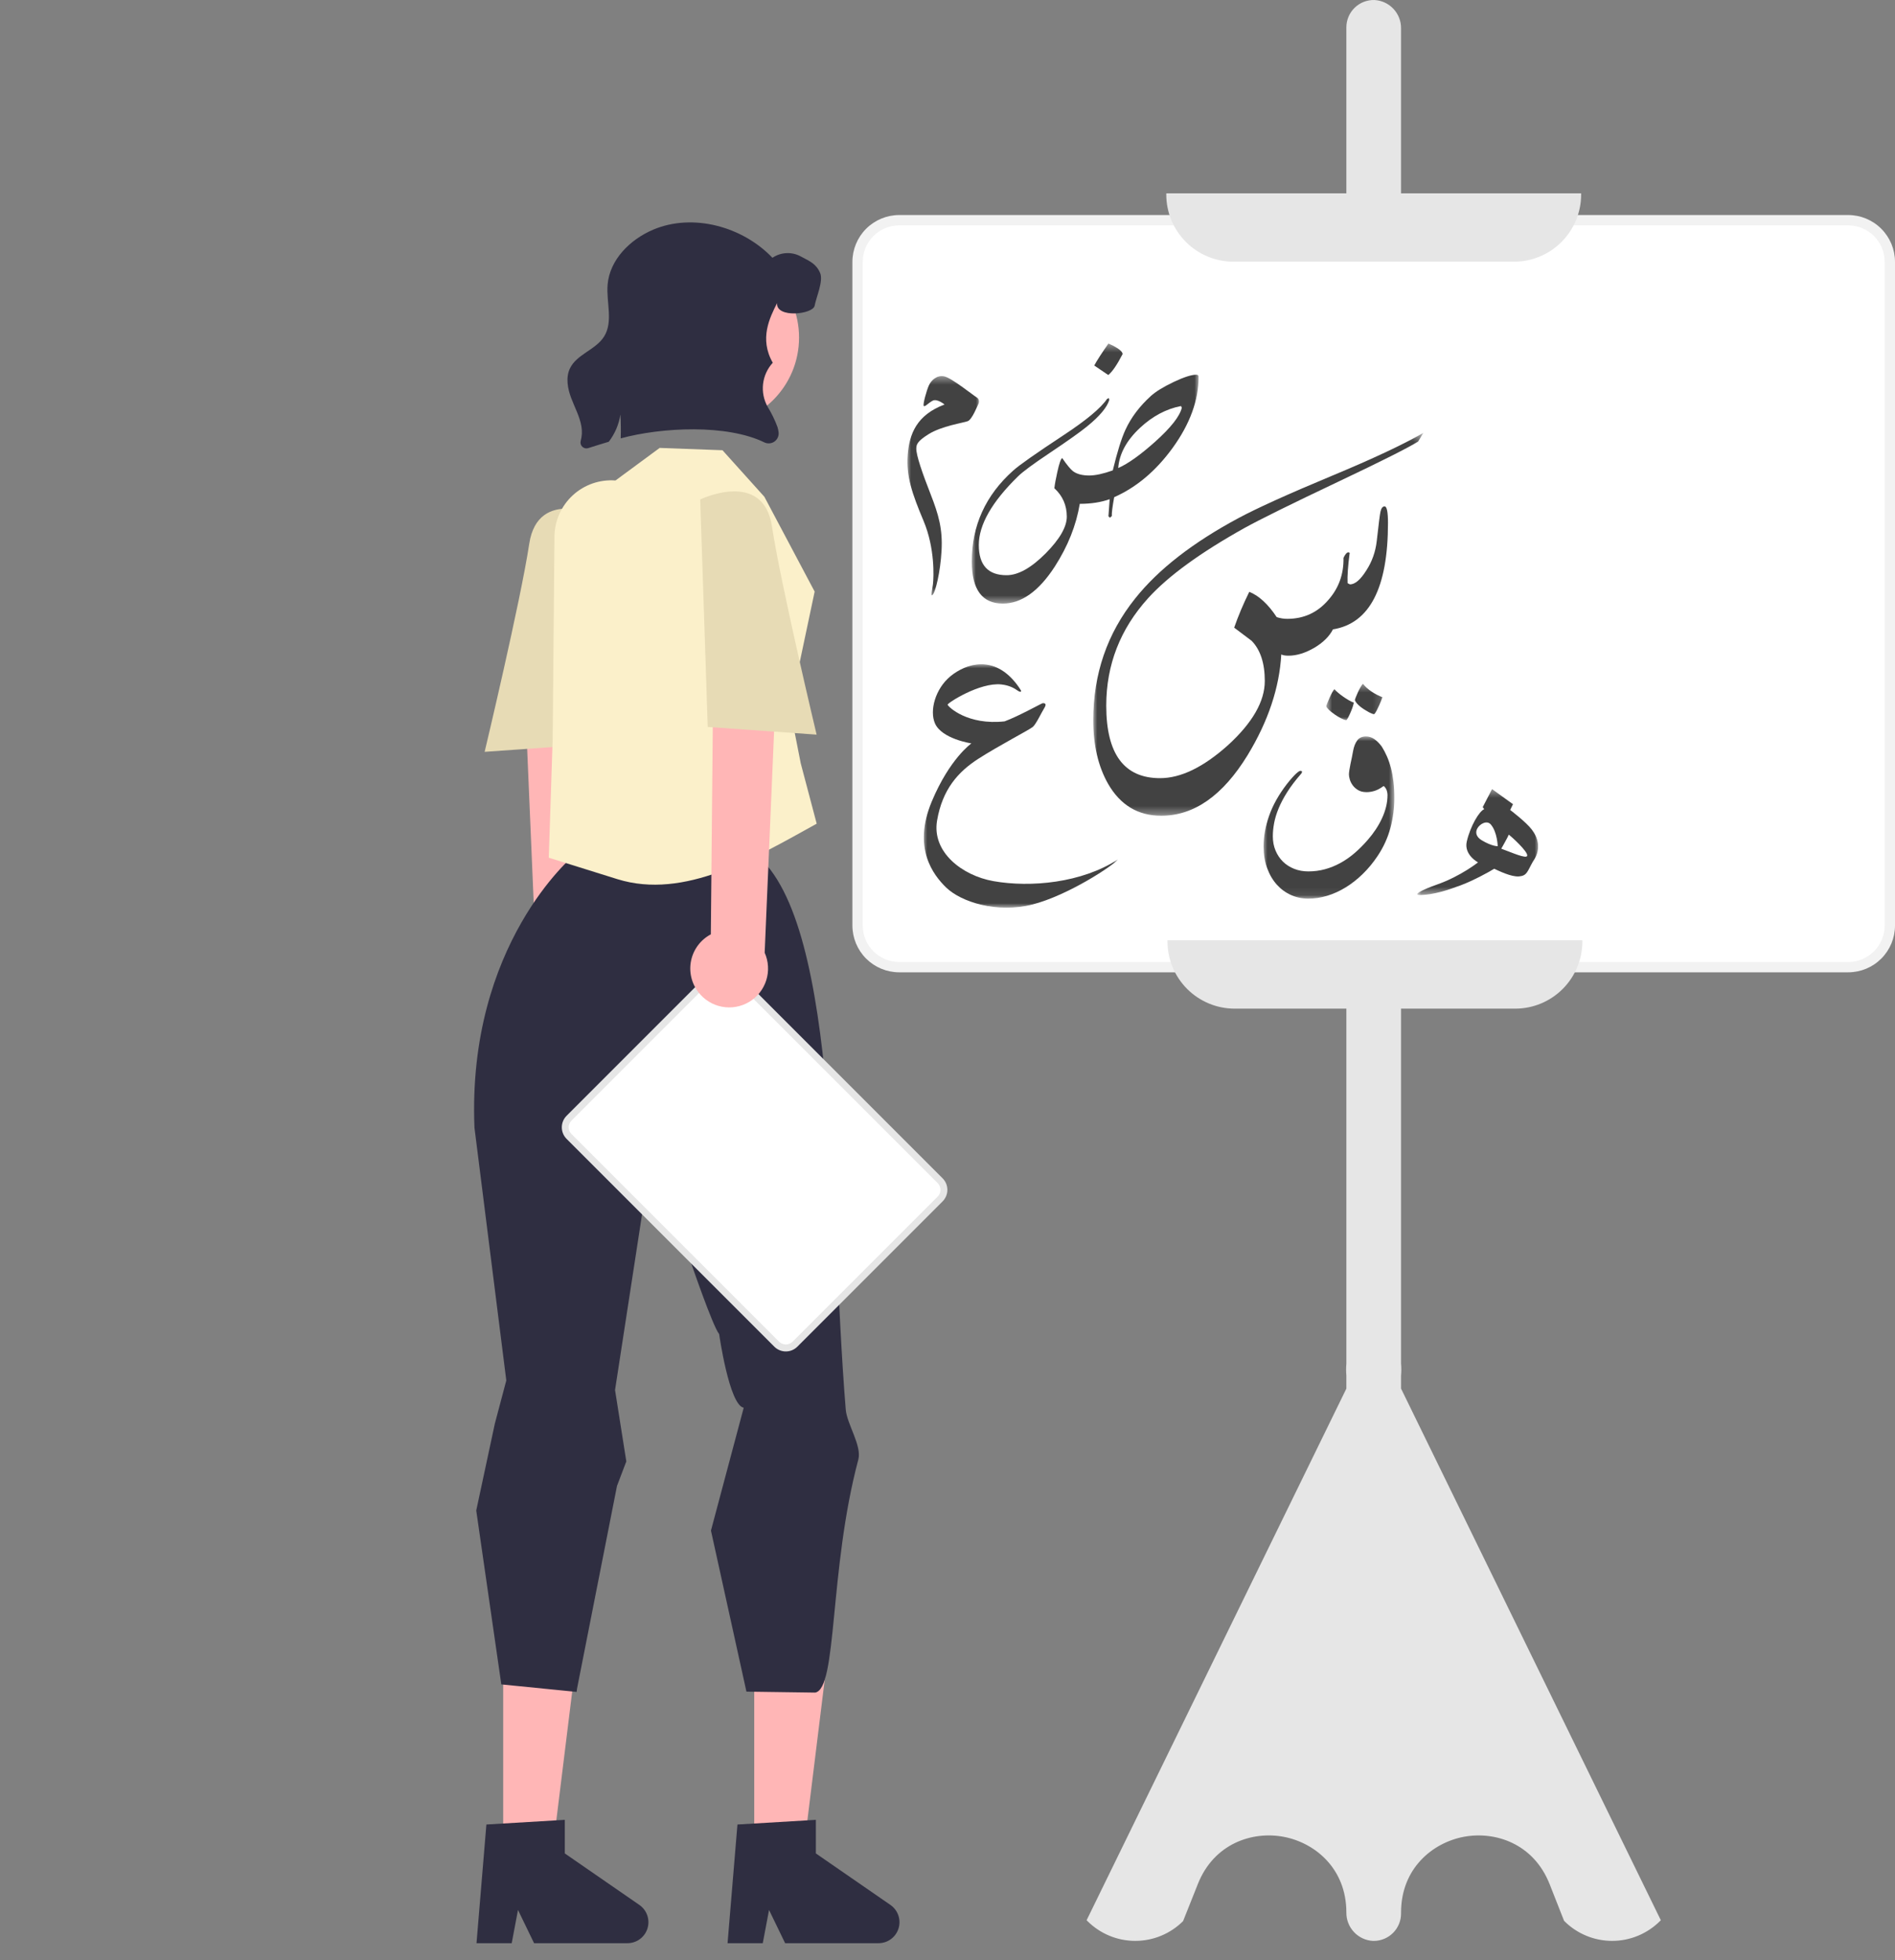 <svg width="234" height="242" viewBox="0 0 234 242" fill="none" xmlns="http://www.w3.org/2000/svg">
<rect x="0" y="0" width="234" height="242" fill="#808080" stroke="none"/>
<path d="M74.433 124.619C74.862 124.069 75.165 123.432 75.322 122.753C75.479 122.073 75.484 121.368 75.339 120.686C75.193 120.004 74.9 119.362 74.479 118.806C74.059 118.249 73.521 117.792 72.905 117.466L72.501 74.63L64.495 78.304L66.256 119.732C65.777 120.804 65.707 122.015 66.061 123.134C66.414 124.254 67.166 125.205 68.174 125.807C69.182 126.41 70.376 126.621 71.529 126.402C72.683 126.183 73.716 125.549 74.433 124.619Z" fill="#FFB6B6"/>
<path d="M74.216 63.784C74.216 63.784 66.428 60.007 65.351 67.134C64.274 74.262 59.844 92.813 59.844 92.813L73.287 91.862L74.216 63.784Z" fill="#E7DBB5"/>
<path d="M169.631 239.6C169.596 239.6 169.561 239.599 169.526 239.598C168.634 239.547 167.796 239.154 167.186 238.501C166.577 237.847 166.243 236.984 166.253 236.091C166.253 230.654 162.37 227.482 158.521 226.751C154.673 226.021 149.897 227.546 147.903 232.605L146.091 237.154C144.524 238.718 142.401 239.596 140.188 239.596C137.974 239.596 135.851 238.718 134.284 237.154L134.177 237.047L134.244 236.911L166.253 171.419V169.814C166.209 169.319 166.209 168.821 166.254 168.326L166.253 3.377C166.253 2.924 166.344 2.477 166.52 2.061C166.697 1.644 166.955 1.267 167.279 0.953C167.604 0.638 167.988 0.391 168.41 0.228C168.832 0.065 169.282 -0.012 169.734 0.002C170.626 0.053 171.464 0.446 172.073 1.099C172.683 1.752 173.017 2.616 173.006 3.509V168.345C173.051 168.84 173.051 169.338 173.006 169.833L173.006 171.418L205.083 237.047L204.976 237.154C203.409 238.718 201.286 239.596 199.072 239.596C196.859 239.596 194.736 238.718 193.169 237.154L193.121 237.082L191.357 232.605C189.363 227.547 184.588 226.022 180.739 226.751C176.89 227.482 173.006 230.654 173.006 236.091V236.223C173.006 237.119 172.651 237.977 172.018 238.61C171.385 239.243 170.527 239.599 169.631 239.6Z" fill="#E6E6E6"/>
<path d="M228.225 119.393H111.035C109.672 119.391 108.366 118.849 107.403 117.886C106.44 116.923 105.898 115.617 105.896 114.255V32.321C105.898 30.959 106.44 29.653 107.403 28.689C108.366 27.726 109.672 27.184 111.035 27.183H228.225C229.587 27.184 230.893 27.726 231.856 28.689C232.82 29.653 233.361 30.959 233.363 32.321V114.255C233.361 115.617 232.82 116.923 231.856 117.886C230.893 118.849 229.587 119.391 228.225 119.393Z" fill="white"/>
<path d="M228.224 120.03H111.034C109.503 120.028 108.035 119.419 106.952 118.337C105.869 117.254 105.26 115.786 105.258 114.255V32.321C105.26 30.79 105.869 29.322 106.952 28.239C108.035 27.156 109.503 26.547 111.034 26.545H228.224C229.756 26.547 231.224 27.156 232.306 28.239C233.389 29.322 233.998 30.79 234 32.321V114.255C233.998 115.786 233.389 117.254 232.306 118.337C231.223 119.419 229.756 120.028 228.224 120.03ZM111.034 27.82C109.841 27.821 108.697 28.296 107.853 29.14C107.009 29.983 106.534 31.128 106.533 32.321V114.255C106.534 115.448 107.009 116.592 107.853 117.436C108.697 118.279 109.841 118.754 111.034 118.755H228.224C229.418 118.754 230.562 118.279 231.405 117.436C232.249 116.592 232.724 115.448 232.725 114.255V32.321C232.724 31.128 232.249 29.983 231.405 29.14C230.562 28.296 229.418 27.821 228.224 27.82H111.034Z" fill="#F2F2F2"/>
<path d="M186.956 32.305H152.302C150.105 32.303 147.998 31.429 146.445 29.875C144.891 28.322 144.017 26.215 144.015 24.018V23.868H195.243V24.018C195.24 26.215 194.366 28.322 192.813 29.875C191.259 31.429 189.153 32.303 186.956 32.305Z" fill="#E6E6E6"/>
<path d="M187.107 124.515H152.453C150.256 124.513 148.15 123.639 146.596 122.086C145.043 120.532 144.169 118.426 144.166 116.229V116.078H195.394V116.229C195.392 118.426 194.518 120.532 192.964 122.086C191.411 123.639 189.304 124.513 187.107 124.515Z" fill="#E6E6E6"/>
<path d="M93.136 228.251H99.262L102.176 204.624L93.135 204.625L93.136 228.251Z" fill="#FFB6B6"/>
<path d="M91.062 225.23L100.745 224.652V228.8L109.952 235.158C110.406 235.472 110.749 235.924 110.929 236.446C111.109 236.968 111.118 237.535 110.953 238.062C110.789 238.59 110.46 239.051 110.015 239.378C109.57 239.706 109.032 239.882 108.479 239.882H96.951L94.964 235.779L94.188 239.882H89.841L91.062 225.23Z" fill="#2F2E41"/>
<path d="M62.135 228.251H68.261L71.175 204.624L62.134 204.625L62.135 228.251Z" fill="#FFB6B6"/>
<path d="M58.813 186.509L58.812 186.445L61.105 175.741L62.519 170.412L58.589 139.212C57.664 116.544 70.815 105.647 70.918 105.54L71.203 105.244L92.294 104.727C103.641 111.526 102.357 148.713 104.435 174.004C104.583 175.807 106.445 178.469 105.987 180.184C102.356 193.793 103.42 208.509 100.654 208.944L92.172 208.826L87.791 188.945L91.835 173.782C90.042 173.452 88.802 164.684 88.802 164.684C88.021 163.756 85.323 155.865 85.323 155.865L81.726 134.02L75.947 171.592L77.339 180.407L76.187 183.437L71.254 208.458L71.202 208.861L61.903 207.933L58.813 186.509Z" fill="#2F2E41"/>
<path d="M60.061 225.23L69.744 224.652V228.8L78.951 235.158C79.405 235.472 79.748 235.924 79.928 236.446C80.108 236.968 80.117 237.535 79.952 238.062C79.788 238.59 79.459 239.051 79.014 239.378C78.569 239.706 78.031 239.882 77.478 239.882H65.95L63.963 235.779L63.187 239.882H58.84L60.061 225.23Z" fill="#2F2E41"/>
<path d="M89.215 55.58L94.386 61.325L100.596 73.03L97.545 87.463L98.879 94.236L100.848 101.681C93.26 105.879 84.516 111.104 76.235 108.529L67.765 105.882L68.247 91.197L68.468 66.23C68.477 65.271 68.682 64.324 69.072 63.448C69.462 62.571 70.027 61.785 70.734 61.136C71.44 60.488 72.273 59.991 73.179 59.678C74.085 59.365 75.046 59.241 76.003 59.314L81.46 55.293L89.215 55.58Z" fill="#FBF0CA"/>
<path d="M87.767 52.573C93.788 52.573 98.669 47.692 98.669 41.671C98.669 35.651 93.788 30.77 87.767 30.77C81.746 30.77 76.865 35.651 76.865 41.671C76.865 47.692 81.746 52.573 87.767 52.573Z" fill="#FFB6B6"/>
<path d="M100.595 37.737C100.403 38.805 95.814 39.321 95.952 37.42C95.059 39.209 93.725 41.806 95.424 44.78C94.758 45.505 94.339 46.422 94.226 47.4C94.113 48.378 94.312 49.367 94.795 50.225C95.278 51.011 95.683 51.843 96.004 52.708C96.069 52.918 96.115 53.133 96.142 53.352C96.17 53.571 96.138 53.793 96.049 53.996C95.961 54.199 95.82 54.373 95.641 54.503C95.462 54.632 95.251 54.711 95.031 54.73C94.811 54.75 94.59 54.71 94.39 54.615C89.767 52.351 81.705 52.735 76.647 54.116C76.681 53.132 76.667 52.151 76.607 51.171C76.422 52.396 75.928 53.553 75.171 54.534C74.305 54.79 73.456 55.056 72.634 55.319C72.509 55.36 72.375 55.366 72.246 55.336C72.118 55.307 72 55.243 71.904 55.152C71.809 55.06 71.741 54.945 71.706 54.818C71.671 54.691 71.672 54.556 71.707 54.43C71.868 53.848 71.897 53.238 71.795 52.644C71.586 51.41 70.966 50.295 70.528 49.126C70.09 47.957 69.841 46.612 70.376 45.483C71.209 43.731 73.554 43.195 74.588 41.554C75.751 39.711 74.848 37.309 75.03 35.135C75.286 32.062 77.803 29.565 80.64 28.359C85.553 26.27 91.699 27.962 95.382 31.823C95.899 31.474 96.502 31.275 97.125 31.249C97.748 31.222 98.366 31.368 98.91 31.672C99.999 32.254 100.78 32.558 101.269 33.693C101.697 34.691 100.791 36.665 100.595 37.737Z" fill="#2F2E41"/>
<path d="M95.913 165.94L70.264 140.291C69.966 139.992 69.799 139.588 69.799 139.166C69.799 138.744 69.966 138.34 70.264 138.041L88.196 120.109C88.495 119.811 88.899 119.644 89.321 119.644C89.743 119.644 90.147 119.811 90.445 120.109L116.095 145.758C116.393 146.056 116.56 146.461 116.56 146.883C116.56 147.304 116.393 147.709 116.095 148.007L98.162 165.94C97.864 166.238 97.459 166.405 97.037 166.405C96.616 166.405 96.211 166.238 95.913 165.94Z" fill="white"/>
<path d="M97.037 166.829C96.773 166.83 96.511 166.779 96.266 166.677C96.021 166.576 95.799 166.428 95.612 166.24L69.963 140.591C69.586 140.213 69.374 139.7 69.374 139.166C69.374 138.632 69.586 138.119 69.963 137.741L87.896 119.808C88.274 119.431 88.787 119.219 89.321 119.219C89.855 119.219 90.368 119.431 90.746 119.808L116.395 145.458C116.773 145.836 116.985 146.348 116.985 146.882C116.985 147.417 116.773 147.929 116.395 148.307L98.462 166.24C98.276 166.428 98.053 166.576 97.809 166.677C97.564 166.779 97.302 166.83 97.037 166.829ZM89.321 120.069C89.168 120.068 89.016 120.098 88.875 120.156C88.733 120.215 88.605 120.301 88.497 120.409L70.564 138.342C70.346 138.561 70.223 138.857 70.223 139.166C70.223 139.475 70.346 139.771 70.564 139.99L96.213 165.639C96.436 165.851 96.731 165.969 97.037 165.969C97.344 165.969 97.639 165.851 97.862 165.639L115.794 147.707C116.012 147.488 116.135 147.191 116.135 146.882C116.135 146.573 116.012 146.277 115.794 146.058L90.145 120.409C90.037 120.301 89.909 120.215 89.767 120.156C89.626 120.098 89.474 120.068 89.321 120.069Z" fill="#E6E6E6"/>
<path d="M86.248 122.494C85.819 121.945 85.515 121.308 85.359 120.628C85.202 119.949 85.196 119.243 85.342 118.561C85.488 117.879 85.781 117.237 86.201 116.681C86.622 116.125 87.159 115.667 87.776 115.341L88.179 72.505L96.186 76.179L94.424 117.608C94.904 118.68 94.973 119.89 94.62 121.01C94.267 122.129 93.515 123.081 92.507 123.683C91.499 124.285 90.305 124.497 89.152 124.278C87.998 124.059 86.965 123.424 86.248 122.494Z" fill="#FFB6B6"/>
<path d="M86.464 61.66C86.464 61.66 94.252 57.882 95.329 65.01C96.407 72.137 100.837 90.688 100.837 90.688L87.393 89.737L86.464 61.66Z" fill="#E7DBB5"/>
<mask id="mask0_149_59" style="mask-type:luminance" maskUnits="userSpaceOnUse" x="114" y="81" width="24" height="32">
<path d="M114 81.937H138V112.056H114V81.937Z" fill="white"/>
</mask>
<g mask="url(#mask0_149_59)">
<path fill-rule="evenodd" clip-rule="evenodd" d="M125.576 84.506C125.576 84.506 126.126 85.237 126.094 85.329C126.063 85.42 125.935 85.449 125.624 85.229C125.312 85.008 124.692 84.604 123.644 84.493C120.977 84.207 116.96 86.808 117.015 86.992C117.099 87.272 119.487 89.556 124.05 89.05C125.82 88.398 128.63 86.811 128.76 86.805C128.889 86.799 129.338 86.789 128.967 87.383C128.595 87.975 127.942 89.395 127.528 89.741C127.114 90.088 123.285 92.076 120.808 93.669C118.331 95.263 116.374 97.42 115.712 101.3C115.051 105.181 118.798 108.086 122.672 108.773C127.249 109.585 133.573 109 138.039 106.096C137.478 106.849 131.87 110.538 127.495 111.654C123.12 112.77 118.677 111.355 116.827 109.555C115.225 107.996 112.661 104.671 115.058 98.939C117.276 93.635 119.951 91.77 119.951 91.77C119.951 91.77 116.3 91.231 115.454 89.303C114.765 87.732 115.479 85.034 117.371 83.477C119.262 81.92 122.75 80.763 125.576 84.506Z" fill="#424242"/>
</g>
<mask id="mask1_149_59" style="mask-type:luminance" maskUnits="userSpaceOnUse" x="135" y="53" width="41" height="48">
<path d="M135 53.408H175.748V100.663H135V53.408Z" fill="white"/>
</mask>
<g mask="url(#mask1_149_59)">
<path d="M175.757 53.44L175.113 54.508C173.852 55.294 170.565 56.948 165.243 59.469C159.476 62.2 155.626 64.106 153.7 65.164C148.226 68.219 144.244 71.112 141.764 73.854C138.326 77.655 136.603 82.071 136.603 87.111C136.603 93.079 138.81 96.062 143.246 96.062C145.807 96.062 148.589 94.711 151.603 92.02C154.657 89.238 156.18 86.586 156.18 84.066C156.18 81.869 155.635 80.215 154.556 79.106C153.831 78.552 153.106 78.017 152.399 77.483C152.893 76.061 153.508 74.59 154.264 73.058C155.464 73.541 156.593 74.59 157.652 76.183C158.085 76.323 158.519 76.394 158.952 76.394C161.009 76.394 162.692 75.618 164.033 74.056C165.313 72.604 165.938 70.87 165.898 68.864C166.109 68.411 166.322 68.178 166.513 68.178L166.664 68.239C166.452 69.852 166.361 71.102 166.402 71.989L166.694 72.14C167.33 72.14 168.005 71.555 168.73 70.397C169.426 69.318 169.85 68.118 170.001 66.818C170.243 64.66 170.394 63.43 170.475 63.128C170.575 62.714 170.737 62.513 170.979 62.513C171.251 62.513 171.392 63.189 171.392 64.549C171.392 72.584 169.124 76.959 164.597 77.695C164.144 78.572 163.367 79.338 162.268 79.984C161.16 80.619 160.111 80.942 159.104 80.942C158.71 80.942 158.418 80.891 158.216 80.79C157.984 84.903 156.593 89.057 154.053 93.23C150.998 98.21 147.45 100.701 143.387 100.701C140.534 100.701 138.346 99.39 136.834 96.768C135.614 94.621 134.999 92.01 134.999 88.915C134.999 83.199 136.723 78.189 140.171 73.884C143.045 70.275 147.319 66.959 152.994 63.924C155.273 62.705 159.104 60.971 164.476 58.732C169.497 56.645 173.257 54.881 175.757 53.439V53.44Z" fill="#424242"/>
</g>
<mask id="mask2_149_59" style="mask-type:luminance" maskUnits="userSpaceOnUse" x="112" y="46" width="9" height="28">
<path d="M112 46.408H121V73.57H112V46.408Z" fill="white"/>
</mask>
<g mask="url(#mask2_149_59)">
<path fill-rule="evenodd" clip-rule="evenodd" d="M116.634 49.936C116.634 49.936 115.725 49.178 115.175 49.462C114.626 49.747 114.229 50.252 114.073 50.116C113.917 49.981 114.423 48.175 114.706 47.563C114.99 46.95 115.697 46.26 116.62 46.468C117.544 46.675 120.238 48.849 120.594 49.05C120.949 49.251 120.918 49.669 120.812 49.871C120.705 50.073 120.039 51.786 119.505 51.991C118.971 52.197 116.279 52.58 114.637 53.613C113.284 54.465 113.169 54.863 113.148 55.325C113.107 56.168 113.93 58.489 114.919 61.018C115.908 63.548 116.415 65.322 116.265 67.996C116.114 70.67 115.52 73.013 115.196 73.395C114.872 73.777 115.104 72.968 115.204 72.116C115.302 71.265 115.466 67.685 114.047 64.311C112.628 60.936 111.882 58.778 112.09 56.135C112.288 53.598 113.169 51.233 116.634 49.936Z" fill="#424242"/>
</g>
<mask id="mask3_149_59" style="mask-type:luminance" maskUnits="userSpaceOnUse" x="120" y="42" width="28" height="33">
<path d="M120 42.408H148V74.528H120V42.408Z" fill="white"/>
</mask>
<g mask="url(#mask3_149_59)">
<path d="M138.619 43.716C137.93 45.049 137.339 45.908 136.853 46.296L135.12 45.121C135.468 44.477 136.052 43.578 136.873 42.409C137.306 42.6 137.647 42.77 137.89 42.928C138.376 43.223 138.619 43.486 138.619 43.716ZM148.008 46.506C148.008 49.414 146.937 52.343 144.797 55.297C142.742 58.127 140.339 60.156 137.582 61.377C137.365 62.578 137.267 63.353 137.293 63.701L137.063 63.911L136.873 63.74L137.024 61.626C135.947 62.007 134.719 62.197 133.334 62.197C132.894 64.843 131.87 67.417 130.255 69.932C128.279 72.984 126.138 74.508 123.827 74.508C121.28 74.508 120 72.781 120 69.314C120 64.883 121.7 61.14 125.101 58.101C125.83 57.437 127.905 55.98 131.312 53.735C134.135 51.877 135.927 50.386 136.695 49.257L136.912 49.139L136.984 49.349C136.715 50.274 135.796 51.378 134.213 52.658C133.36 53.354 131.798 54.457 129.546 55.967C127.57 57.287 126.283 58.239 125.699 58.816C122.475 61.967 120.866 64.791 120.866 67.279C120.866 69.767 122.009 71.008 124.294 71.008C125.718 71.008 127.326 70.115 129.119 68.316C130.865 66.55 131.732 65.034 131.732 63.78C131.732 62.381 131.22 61.212 130.196 60.274C130.248 59.801 130.367 59.131 130.564 58.258C130.793 57.221 130.99 56.65 131.161 56.544C131.745 57.391 132.192 57.93 132.487 58.16C132.96 58.52 133.636 58.698 134.503 58.698C135.265 58.698 136.23 58.488 137.411 58.068C137.962 55.783 138.481 54.115 138.968 53.065C139.67 51.535 140.72 50.15 142.106 48.89C142.716 48.338 143.655 47.76 144.922 47.156C146.183 46.559 147.115 46.257 147.719 46.257C147.909 46.257 148.008 46.336 148.008 46.506ZM145.933 50.334L145.834 50.124C144.003 50.478 142.315 51.378 140.773 52.815C139.111 54.365 138.212 56.02 138.081 57.779C139.302 57.241 140.806 56.163 142.604 54.562C144.58 52.795 145.69 51.385 145.933 50.334Z" fill="#424242"/>
</g>
<mask id="mask4_149_59" style="mask-type:luminance" maskUnits="userSpaceOnUse" x="163" y="84" width="8" height="5">
<path d="M163.719 84.408H170.842V88.982H163.719V84.408Z" fill="white"/>
</mask>
<g mask="url(#mask4_149_59)">
<path d="M167.175 86.74C167.139 86.933 167.077 87.154 166.987 87.402C166.897 87.65 166.802 87.886 166.701 88.108C166.6 88.331 166.507 88.518 166.421 88.669C166.335 88.82 166.277 88.895 166.249 88.895C166.155 88.895 166.035 88.865 165.887 88.803C165.74 88.743 165.579 88.663 165.403 88.566C165.226 88.469 165.049 88.36 164.869 88.238C164.689 88.115 164.522 87.992 164.367 87.866C164.213 87.74 164.082 87.618 163.974 87.499C163.867 87.381 163.799 87.279 163.77 87.192C163.77 87.149 163.811 87.024 163.893 86.815C163.976 86.607 164.071 86.381 164.179 86.136C164.287 85.892 164.398 85.665 164.513 85.457C164.628 85.249 164.718 85.123 164.783 85.08C164.898 85.21 165.049 85.355 165.235 85.517C165.422 85.678 165.627 85.836 165.85 85.991C166.072 86.145 166.299 86.291 166.529 86.427C166.759 86.564 166.975 86.668 167.175 86.74ZM168.296 84.411C168.591 84.778 168.955 85.105 169.39 85.392C169.825 85.68 170.265 85.906 170.711 86.072C170.56 86.467 170.425 86.797 170.306 87.063C170.188 87.329 170.086 87.543 169.999 87.704C169.913 87.866 169.843 87.983 169.789 88.054C169.735 88.126 169.698 88.162 169.676 88.162C169.618 88.162 169.529 88.139 169.406 88.092C169.284 88.045 169.144 87.979 168.986 87.893C168.828 87.806 168.661 87.708 168.485 87.597C168.308 87.485 168.142 87.366 167.983 87.241C167.825 87.115 167.686 86.982 167.563 86.842C167.441 86.702 167.355 86.567 167.304 86.438C167.304 86.387 167.339 86.275 167.407 86.098C167.475 85.922 167.558 85.726 167.655 85.511C167.752 85.295 167.858 85.085 167.973 84.88C168.088 84.676 168.196 84.52 168.296 84.411Z" fill="#424242"/>
</g>
<mask id="mask5_149_59" style="mask-type:luminance" maskUnits="userSpaceOnUse" x="156" y="90" width="17" height="21">
<path d="M156 90.829H172.224V110.92H156V90.829Z" fill="white"/>
</mask>
<g mask="url(#mask5_149_59)">
<path d="M166.571 95.61C166.571 95.474 166.589 95.29 166.626 95.06C166.661 94.83 166.706 94.581 166.76 94.311C166.814 94.042 166.873 93.763 166.938 93.476C166.995 93.196 167.046 92.93 167.089 92.678C167.19 92.14 167.362 91.71 167.606 91.39C167.85 91.071 168.21 90.911 168.684 90.911C169.05 90.911 169.395 91.024 169.719 91.25C170.042 91.477 170.344 91.78 170.624 92.161C170.868 92.549 171.085 92.962 171.276 93.4C171.466 93.839 171.628 94.315 171.761 94.829C171.894 95.342 171.996 95.903 172.068 96.51C172.14 97.117 172.176 97.78 172.176 98.498C172.176 99.77 172.012 101.013 171.686 102.227C171.359 103.442 170.832 104.591 170.106 105.676C169.553 106.502 168.943 107.241 168.274 107.891C167.606 108.542 166.904 109.093 166.167 109.546C165.431 109.998 164.671 110.343 163.888 110.581C163.104 110.818 162.325 110.936 161.549 110.936C160.802 110.936 160.096 110.789 159.431 110.494C158.767 110.199 158.183 109.776 157.68 109.222C157.177 108.669 156.778 107.996 156.484 107.202C156.189 106.408 156.038 105.511 156.031 104.513C156.031 103.276 156.259 102.006 156.715 100.702C157.171 99.398 157.906 98.088 158.919 96.774C159.163 96.465 159.377 96.208 159.561 96.003C159.743 95.799 159.903 95.633 160.04 95.508C160.176 95.382 160.288 95.292 160.374 95.238C160.46 95.184 160.529 95.157 160.579 95.157C160.622 95.157 160.665 95.165 160.708 95.179C160.751 95.193 160.773 95.222 160.773 95.265C160.773 95.366 160.73 95.459 160.644 95.545C159.961 96.329 159.397 97.072 158.952 97.776C158.506 98.481 158.152 99.15 157.89 99.786C157.627 100.422 157.442 101.026 157.335 101.597C157.227 102.168 157.173 102.716 157.173 103.24C157.173 103.88 157.284 104.466 157.507 104.997C157.73 105.529 158.035 105.985 158.423 106.366C158.811 106.747 159.273 107.043 159.808 107.255C160.343 107.467 160.924 107.573 161.549 107.573C162.267 107.573 162.955 107.483 163.613 107.304C164.27 107.124 164.904 106.867 165.515 106.533C166.126 106.199 166.713 105.789 167.277 105.304C167.841 104.82 168.389 104.268 168.921 103.65C169.273 103.248 169.596 102.824 169.891 102.378C170.185 101.933 170.44 101.477 170.656 101.009C170.872 100.543 171.039 100.069 171.157 99.587C171.276 99.106 171.335 98.621 171.335 98.132C171.335 97.96 171.304 97.78 171.244 97.593C171.182 97.406 171.069 97.227 170.904 97.054H170.818C170.437 97.334 170.078 97.526 169.74 97.63C169.402 97.735 169.072 97.787 168.748 97.787C168.331 97.787 167.985 97.705 167.708 97.539C167.431 97.374 167.209 97.177 167.04 96.946C166.871 96.716 166.751 96.477 166.679 96.23C166.607 95.982 166.571 95.775 166.571 95.61Z" fill="#424242"/>
</g>
<mask id="mask6_149_59" style="mask-type:luminance" maskUnits="userSpaceOnUse" x="175" y="97" width="15" height="14">
<path d="M175 97.408H190V110.487H175V97.408Z" fill="white"/>
</mask>
<g mask="url(#mask6_149_59)">
<path fill-rule="evenodd" clip-rule="evenodd" d="M183.278 99.889L183.091 99.636L184.242 97.414L186.829 99.277L186.482 99.988C186.482 99.988 188.451 101.482 189.148 102.403C189.845 103.322 190.425 104.746 189.291 106.356C188.585 107.595 188.574 108.095 187.596 108.189C186.618 108.283 185.034 107.48 184.505 107.245C184.037 107.552 181.967 108.696 180.365 109.291C178.763 109.886 177.064 110.45 175.414 110.489C174.321 110.516 175.549 109.862 177.473 109.184C180.382 108.159 182.511 106.456 182.511 106.456C182.511 106.456 180.736 105.528 181.124 103.873C181.572 101.959 182.66 100.134 183.278 99.889ZM185.381 104.769C185.381 104.769 186.208 103.321 186.311 103.031C186.643 103.282 188.669 105.111 188.586 105.632C188.516 106.079 186.608 105.21 185.381 104.769ZM184.943 104.458C184.943 104.458 184.247 104.499 182.953 103.719C182.338 103.347 182.128 102.811 182.42 102.276C182.735 101.7 183.606 101.222 184.089 101.779C184.895 102.711 184.943 104.458 184.943 104.458Z" fill="#424242"/>
</g>
</svg>
